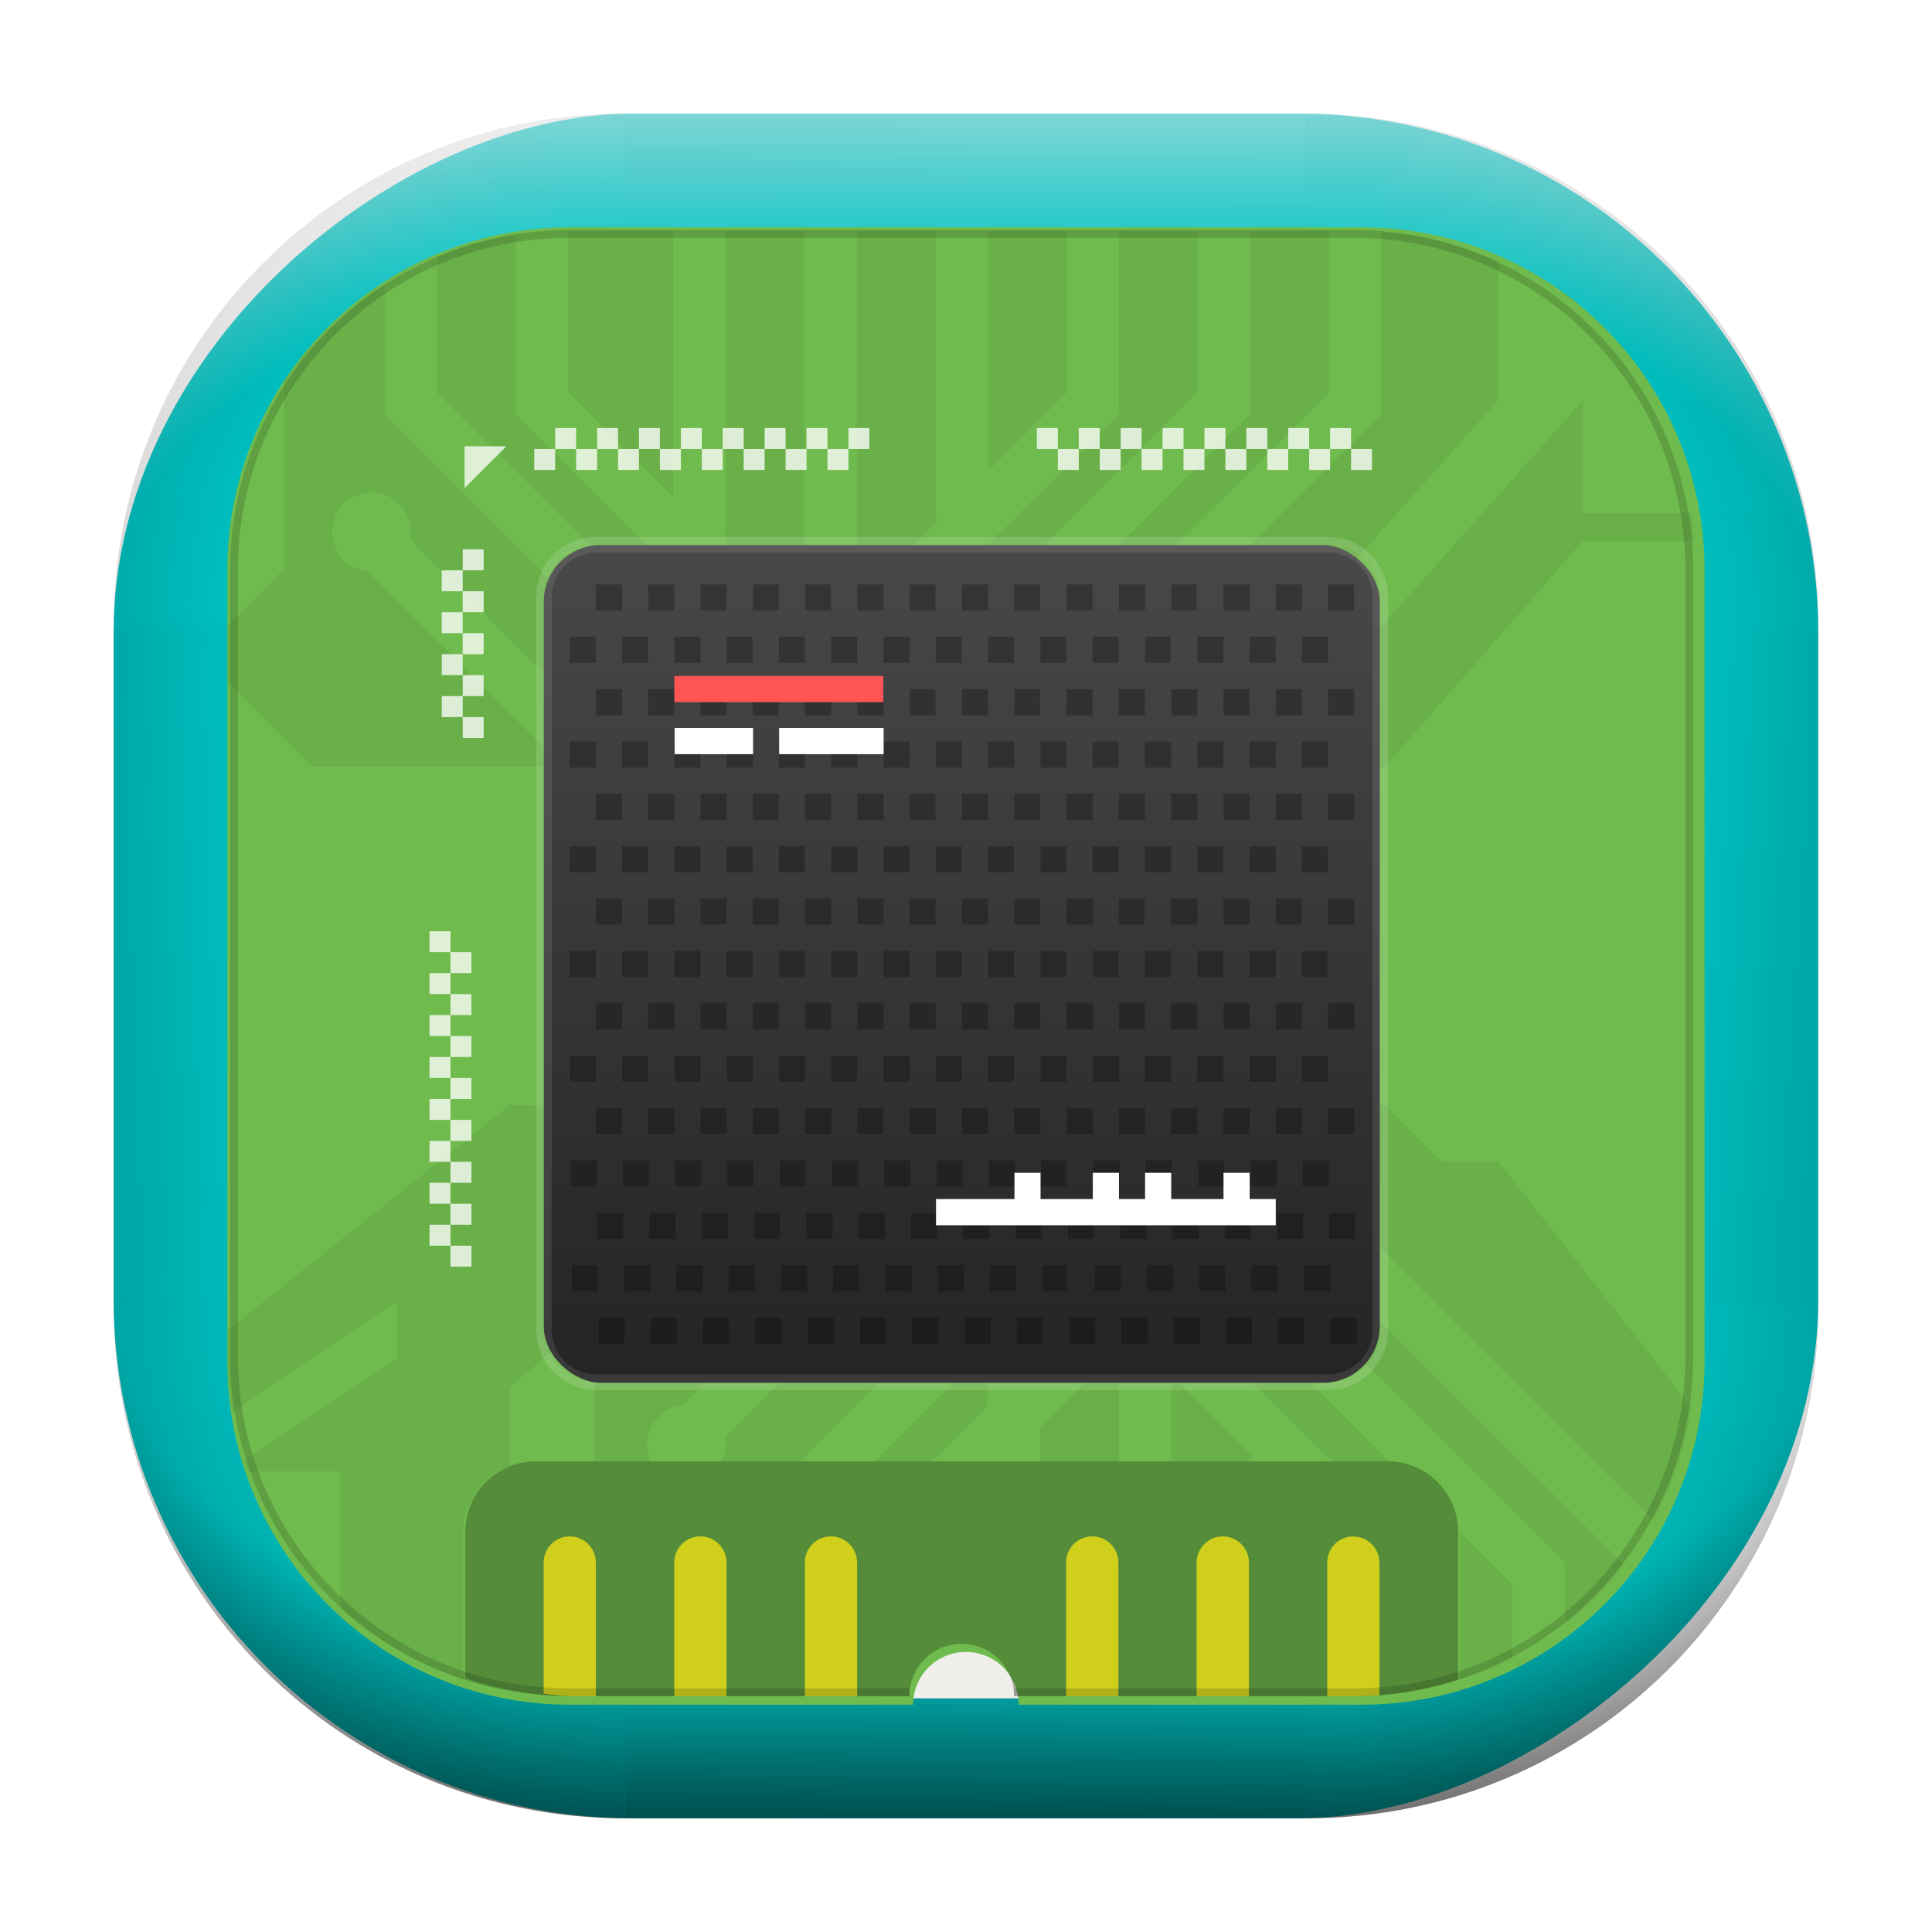 <?xml version="1.0" encoding="UTF-8" standalone="no"?>
<svg
   width="68"
   height="68"
   viewBox="0 0 17.992 17.992"
   version="1.1"
   id="svg1114"
   inkscape:version="1.3.2 (091e20ef0f, 2023-11-25)"
   sodipodi:docname="memory.svg"
   xmlns:inkscape="http://www.inkscape.org/namespaces/inkscape"
   xmlns:sodipodi="http://sodipodi.sourceforge.net/DTD/sodipodi-0.dtd"
   xmlns:xlink="http://www.w3.org/1999/xlink"
   xmlns="http://www.w3.org/2000/svg"
   xmlns:svg="http://www.w3.org/2000/svg"
   xmlns:rdf="http://www.w3.org/1999/02/22-rdf-syntax-ns#"
   xmlns:cc="http://creativecommons.org/ns#"
   xmlns:dc="http://purl.org/dc/elements/1.1/">
  <style
     type="text/css"
     id="current-color-scheme">.ColorScheme-Highlight { color:#5599ff; }
</style>
  <defs
     id="defs1108">
    <linearGradient
       id="linearGradient12"
       inkscape:collect="always">
      <stop
         style="stop-color:#ffffff;stop-opacity:0;"
         offset="0"
         id="stop10" />
      <stop
         id="stop11"
         offset="0.659"
         style="stop-color:#ffffff;stop-opacity:0" />
      <stop
         style="stop-color:#ffffff;stop-opacity:1;"
         offset="1"
         id="stop12" />
    </linearGradient>
    <linearGradient
       id="linearGradient9"
       inkscape:collect="always">
      <stop
         style="stop-color:#000000;stop-opacity:0;"
         offset="0"
         id="stop1" />
      <stop
         id="stop8"
         offset="0.661"
         style="stop-color:#000000;stop-opacity:0" />
      <stop
         style="stop-color:#000000;stop-opacity:1;"
         offset="1"
         id="stop9" />
    </linearGradient>
    <linearGradient
       id="linearGradient7"
       inkscape:collect="always">
      <stop
         style="stop-color:#000000;stop-opacity:0;"
         offset="0"
         id="stop5" />
      <stop
         id="stop6"
         offset="0.659"
         style="stop-color:#000000;stop-opacity:0" />
      <stop
         style="stop-color:#000000;stop-opacity:1;"
         offset="1"
         id="stop7" />
    </linearGradient>
    <linearGradient
       id="linearGradient4"
       inkscape:collect="always">
      <stop
         style="stop-color:#000000;stop-opacity:0;"
         offset="0"
         id="stop2" />
      <stop
         id="stop3"
         offset="0.671"
         style="stop-color:#000000;stop-opacity:0" />
      <stop
         style="stop-color:#000000;stop-opacity:1;"
         offset="1"
         id="stop4" />
    </linearGradient>
    <linearGradient
       inkscape:collect="always"
       id="linearGradient899">
      <stop
         style="stop-color:#00cccc;stop-opacity:1;"
         offset="0"
         id="stop895" />
      <stop
         style="stop-color:#00bdbd;stop-opacity:1;"
         offset="1"
         id="stop897" />
    </linearGradient>
    <linearGradient
       id="linearGradient1167"
       x1="40.752"
       x2="40.752"
       y1="28.508"
       y2="17.206"
       gradientUnits="userSpaceOnUse">
      <stop
         style="stop-color:#84fb6e;stop-opacity:1"
         stop-color="#0ab816"
         offset="0"
         id="stop1163" />
      <stop
         style="stop-color:#0dd41a;stop-opacity:1"
         stop-color="#0cf36c"
         offset="1"
         id="stop1165" />
    </linearGradient>
    <linearGradient
       id="cornerBevel"
       inkscape:collect="always">
      <stop
         style="stop-color:#000000;stop-opacity:0;"
         offset="0"
         id="stop2663" />
      <stop
         id="stop2671"
         offset="0.667"
         style="stop-color:#000000;stop-opacity:0" />
      <stop
         style="stop-color:#000000;stop-opacity:1;"
         offset="1"
         id="stop2661" />
    </linearGradient>
    <linearGradient
       id="bevel"
       inkscape:collect="always">
      <stop
         id="stop2685"
         offset="0"
         style="stop-color:#000000;stop-opacity:1;" />
      <stop
         id="stop2687"
         offset="1"
         style="stop-color:#000000;stop-opacity:0;" />
    </linearGradient>
    <linearGradient
       id="highlightCorner"
       inkscape:collect="always">
      <stop
         style="stop-color:#ffffff;stop-opacity:0;"
         offset="0"
         id="stop2613" />
      <stop
         id="stop2621"
         offset="0.667"
         style="stop-color:#ffffff;stop-opacity:0" />
      <stop
         style="stop-color:#ffffff;stop-opacity:1;"
         offset="1"
         id="stop2611" />
    </linearGradient>
    <linearGradient
       inkscape:collect="always"
       id="highlight">
      <stop
         style="stop-color:#ffffff;stop-opacity:1;"
         offset="0"
         id="stop2921" />
      <stop
         style="stop-color:#ffffff;stop-opacity:0;"
         offset="1"
         id="stop2923" />
    </linearGradient>
    <radialGradient
       inkscape:collect="always"
       xlink:href="#highlightCorner"
       id="radialGradient15"
       gradientUnits="userSpaceOnUse"
       gradientTransform="matrix(0.043,-12.079,17.934,0.064,14.524,-50.374)"
       cx="-4.58"
       cy="-0.502"
       fx="-4.58"
       fy="-0.502"
       r="0.397" />
    <linearGradient
       inkscape:collect="always"
       xlink:href="#highlight"
       id="linearGradient15"
       gradientUnits="userSpaceOnUse"
       x1="-3.845"
       y1="-1.153"
       x2="-3.845"
       y2="-0.895"
       gradientTransform="matrix(6.092,0,0,6.092,32.229,7.154)" />
    <radialGradient
       inkscape:collect="always"
       xlink:href="#linearGradient12"
       id="radialGradient17"
       gradientUnits="userSpaceOnUse"
       gradientTransform="matrix(-0.022,-12.045,-17.968,0.034,1.664,-50.223)"
       cx="-4.575"
       cy="-0.553"
       fx="-4.575"
       fy="-0.553"
       r="0.397" />
    <radialGradient
       inkscape:collect="always"
       xlink:href="#linearGradient7"
       id="radialGradient18"
       gradientUnits="userSpaceOnUse"
       gradientTransform="matrix(0.065,12.1,17.934,-0.096,14.61,64.748)"
       cx="-4.428"
       cy="-0.501"
       fx="-4.428"
       fy="-0.501"
       r="0.397" />
    <linearGradient
       inkscape:collect="always"
       xlink:href="#bevel"
       id="linearGradient18"
       gradientUnits="userSpaceOnUse"
       x1="-3.842"
       y1="-1.451"
       x2="-3.841"
       y2="-1.197"
       gradientTransform="matrix(6.092,0,0,6.092,32.229,-7.154)" />
    <radialGradient
       inkscape:collect="always"
       xlink:href="#linearGradient4"
       id="radialGradient20"
       gradientUnits="userSpaceOnUse"
       gradientTransform="matrix(-0.01,11.991,-17.967,-0.015,1.735,64.306)"
       cx="-4.424"
       cy="-0.55"
       fx="-4.424"
       fy="-0.55"
       r="0.397" />
    <radialGradient
       inkscape:collect="always"
       xlink:href="#cornerBevel"
       id="radialGradient25"
       gradientUnits="userSpaceOnUse"
       gradientTransform="matrix(12.185,0,0,12.185,59.631,10.378)"
       cx="-4.457"
       cy="-0.449"
       fx="-4.457"
       fy="-0.449"
       r="0.397" />
    <linearGradient
       inkscape:collect="always"
       xlink:href="#bevel"
       id="linearGradient25"
       gradientUnits="userSpaceOnUse"
       x1="-3.849"
       y1="-1.146"
       x2="-3.846"
       y2="-0.891"
       gradientTransform="matrix(6.092,0,0,6.092,32.229,7.154)" />
    <radialGradient
       inkscape:collect="always"
       xlink:href="#cornerBevel"
       id="radialGradient29"
       gradientUnits="userSpaceOnUse"
       gradientTransform="matrix(0,-12.185,12.185,0,11.274,-44.428)"
       cx="-4.571"
       cy="-0.487"
       fx="-4.571"
       fy="-0.487"
       r="0.397" />
    <radialGradient
       inkscape:collect="always"
       xlink:href="#cornerBevel"
       id="radialGradient30"
       gradientUnits="userSpaceOnUse"
       gradientTransform="matrix(-12.185,-0.049,0.048,-11.942,-43.502,3.852)"
       cx="-4.534"
       cy="-0.603"
       fx="-4.534"
       fy="-0.603"
       r="0.397" />
    <radialGradient
       inkscape:collect="always"
       xlink:href="#linearGradient9"
       id="radialGradient31"
       gradientUnits="userSpaceOnUse"
       gradientTransform="matrix(0,-12.152,11.979,0,18.476,-48.771)"
       cx="-4.418"
       cy="-0.565"
       fx="-4.418"
       fy="-0.565"
       r="0.397" />
    <linearGradient
       inkscape:collect="always"
       xlink:href="#bevel"
       id="linearGradient34"
       gradientUnits="userSpaceOnUse"
       x1="-3.997"
       y1="-1.222"
       x2="-4"
       y2="-0.967"
       gradientTransform="matrix(6.092,0,0,6.092,17.025,8.05)" />
    <linearGradient
       inkscape:collect="always"
       xlink:href="#bevel"
       id="linearGradient35"
       gradientUnits="userSpaceOnUse"
       x1="-4.092"
       y1="-1.449"
       x2="-4.095"
       y2="-1.197"
       gradientTransform="matrix(6.092,0,0,6.092,16.129,-7.154)" />
    <linearGradient
       inkscape:collect="always"
       xlink:href="#bevel"
       id="linearGradient36"
       gradientUnits="userSpaceOnUse"
       x1="-3.873"
       y1="-1.372"
       x2="-3.877"
       y2="-1.116"
       gradientTransform="matrix(6.092,0,0,6.092,31.333,-8.05)" />
    <linearGradient
       id="paint2_linear_77:3-7"
       x1="79.398"
       y1="-197.844"
       x2="82.901"
       y2="-199.978"
       gradientUnits="userSpaceOnUse"
       gradientTransform="matrix(1.925,0,0,1.731,-40.887,399.617)">
      <stop
         stop-color="#EBFAFF"
         stop-opacity="0.1"
         id="stop29-5-7"
         offset="0"
         style="stop-color:#c3c3c3;stop-opacity:1;" />
      <stop
         offset="1"
         stop-color="#70A9FF"
         stop-opacity="0.5"
         id="stop30-0-1"
         style="stop-color:#05c7ff;stop-opacity:0.8;" />
    </linearGradient>
    <linearGradient
       inkscape:collect="always"
       xlink:href="#linearGradient899"
       id="linearGradient926"
       x1="0.989"
       y1="-9.341"
       x2="16.919"
       y2="-9.225"
       gradientUnits="userSpaceOnUse"
       gradientTransform="translate(-0.926,0.476)" />
    <linearGradient
       id="a"
       x1="7.937"
       x2="7.937"
       y1="15.081"
       y2="1.852"
       gradientTransform="matrix(0.893,0,0,0.893,0.908,0.915)"
       gradientUnits="userSpaceOnUse">
      <stop
         offset="0"
         stop-color="#f1efeb"
         id="stop1-3" />
      <stop
         offset="1"
         stop-color="#fff"
         id="stop2-3" />
    </linearGradient>
    <filter
       id="n-7"
       x="-0.147"
       y="-0.147"
       width="1.294"
       height="1.294"
       color-interpolation-filters="sRGB">
      <feGaussianBlur
         stdDeviation="0.539"
         id="feGaussianBlur7" />
    </filter>
    <linearGradient
       id="linearGradient17"
       x1="-2.979"
       x2="-13.934"
       y1="-5.617"
       y2="-5.617"
       gradientTransform="matrix(1,0,0,1,2.5022024e-4,2.4989817e-4)"
       gradientUnits="userSpaceOnUse">
      <stop
         stop-color="#525252"
         offset="0"
         id="stop2-36" />
      <stop
         stop-color="#1f1f1f"
         offset="1"
         id="stop4-7" />
    </linearGradient>
  </defs>
  <sodipodi:namedview
     id="base"
     pagecolor="#e2e2e2"
     bordercolor="#666666"
     borderopacity="1.0"
     inkscape:pageopacity="0"
     inkscape:pageshadow="2"
     inkscape:zoom="9.7248729"
     inkscape:cx="32.596827"
     inkscape:cy="37.635453"
     inkscape:document-units="px"
     inkscape:current-layer="layer1"
     inkscape:document-rotation="0"
     showgrid="true"
     units="px"
     inkscape:window-width="1920"
     inkscape:window-height="990"
     inkscape:window-x="0"
     inkscape:window-y="0"
     inkscape:window-maximized="1"
     inkscape:object-paths="true"
     inkscape:snap-grids="true"
     inkscape:snap-intersection-paths="true"
     inkscape:snap-smooth-nodes="true"
     inkscape:snap-midpoints="true"
     inkscape:showpageshadow="2"
     inkscape:pagecheckerboard="0"
     inkscape:deskcolor="#d1d1d1">
    <inkscape:grid
       id="grid2"
       units="px"
       originx="0"
       originy="0"
       spacingx="0.265"
       spacingy="0.265"
       empcolor="#0099e5"
       empopacity="0.302"
       color="#0099e5"
       opacity="0.149"
       empspacing="5"
       dotted="false"
       gridanglex="30"
       gridanglez="30"
       visible="true" />
  </sodipodi:namedview>
  <g
     inkscape:label="Layer 1"
     inkscape:groupmode="layer"
     id="layer1">
    <g
       id="g918"
       transform="translate(0.476,0.926)">
      <rect
         ry="4.836"
         rx="4.836"
         style="fill:url(#linearGradient926);fill-opacity:1;stroke-width:6.092"
         x="0.132"
         y="-16.457"
         width="15.875"
         height="15.875"
         id="use1056"
         transform="rotate(90)"
         class="ColorScheme-Highlight" />
      <path
         d="m 5.345,0.132 c -2.638,0 -4.762,2.124 -4.762,4.762 H 5.345 Z"
         style="opacity:0.15;fill:url(#radialGradient25);fill-opacity:1;stroke-width:6.092"
         id="path20" />
      <rect
         y="0.132"
         x="5.345"
         height="1.587"
         width="6.35"
         id="rect20"
         style="opacity:0.15;fill:url(#linearGradient25);fill-opacity:1;stroke-width:4.836;stroke-linecap:round;stroke-linejoin:round;paint-order:stroke fill markers" />
      <path
         d="m 0.582,11.245 c 0,2.638 2.124,4.762 4.762,4.762 v -4.762 z"
         style="opacity:0.15;fill:url(#radialGradient29);fill-opacity:1;stroke-width:6.092"
         id="use20" />
      <rect
         y="0.582"
         x="-11.245"
         height="1.587"
         width="6.35"
         id="use21"
         style="opacity:0.15;fill:url(#linearGradient34);fill-opacity:1;stroke-width:4.836;stroke-linecap:round;stroke-linejoin:round;paint-order:stroke fill markers"
         transform="rotate(-90)" />
      <path
         d="m 11.695,16.007 c 2.638,0 4.763,-2.124 4.763,-4.762 h -4.763 z"
         style="opacity:0.15;fill:url(#radialGradient30);fill-opacity:1;stroke-width:6.092"
         id="use22" />
      <rect
         y="-16.007"
         x="-11.695"
         height="1.587"
         width="6.35"
         id="use23"
         style="opacity:0.15;fill:url(#linearGradient35);fill-opacity:1;stroke-width:4.836;stroke-linecap:round;stroke-linejoin:round;paint-order:stroke fill markers"
         transform="scale(-1)" />
      <path
         d="m 16.457,4.895 c 0,-2.638 -2.124,-4.762 -4.763,-4.762 V 4.895 Z"
         style="opacity:0.15;fill:url(#radialGradient31);fill-opacity:1;stroke-width:6.092"
         id="use24" />
      <rect
         y="-16.457"
         x="4.895"
         height="1.587"
         width="6.35"
         id="use25"
         style="opacity:0.15;fill:url(#linearGradient36);fill-opacity:1;stroke-width:4.836;stroke-linecap:round;stroke-linejoin:round;paint-order:stroke fill markers"
         transform="rotate(90)" />
      <path
         d="m 5.345,0.132 c -2.638,0 -4.763,2.124 -4.763,4.762 H 5.345 Z"
         style="opacity:0.5;fill:url(#radialGradient15);fill-opacity:1;stroke-width:6.092"
         id="path14" />
      <rect
         y="0.132"
         x="5.345"
         height="1.587"
         width="6.35"
         id="rect14"
         style="opacity:0.5;fill:url(#linearGradient15);fill-opacity:1;stroke-width:4.836;stroke-linecap:round;stroke-linejoin:round;paint-order:stroke fill markers" />
      <path
         d="m 11.695,0.132 c 2.638,0 4.763,2.124 4.763,4.762 h -4.763 z"
         style="opacity:0.5;fill:url(#radialGradient17);fill-opacity:1;stroke-width:6.092"
         id="use14" />
      <path
         id="path17"
         style="opacity:0.5;fill:url(#radialGradient18);fill-opacity:1;stroke-width:6.092"
         d="m 5.345,16.007 c -2.638,0 -4.763,-2.124 -4.763,-4.763 h 4.763 z" />
      <rect
         style="opacity:0.5;fill:url(#linearGradient18);fill-opacity:1;stroke-width:4.836;stroke-linecap:round;stroke-linejoin:round;paint-order:stroke fill markers"
         id="rect17"
         width="6.35"
         height="1.587"
         x="5.345"
         y="-16.007"
         transform="scale(1,-1)" />
      <path
         id="use17"
         style="opacity:0.5;fill:url(#radialGradient20);fill-opacity:1;stroke-width:6.092"
         d="m 11.695,16.007 c 2.638,0 4.763,-2.124 4.763,-4.763 h -4.763 z" />
    </g>
    <rect
       width="13.686"
       height="13.685"
       x="2.134"
       y="2.131"
       fill="url(#a)"
       rx="3.903"
       ry="3.77"
       id="rect2"
       style="fill:url(#a);stroke-width:0.265" />
    <path
       d="M 5.311,2.117 A 3.187,3.188 0 0 0 2.117,5.311 v 7.37 a 3.187,3.188 0 0 0 3.194,3.194 h 3.193 a 0.491,0.491 0 0 1 0.491,-0.491 0.491,0.491 0 0 1 0.491,0.491 h 3.194 a 3.187,3.188 0 0 0 3.194,-3.194 V 5.311 A 3.187,3.188 0 0 0 12.681,2.117 H 5.311 Z"
       fill="#70bb4e"
       id="path14-53"
       style="stroke-width:1" />
    <path
       d="M 5.292,2.15 V 3.655 L 6.269,4.631 V 2.15 Z m 1.465,0 V 5.118 L 7.612,5.971 7.777,5.807 H 7.49 V 2.15 H 6.757 Z m 1.222,0 v 3.456 l 0.775,-0.774 h -0.042 V 2.15 H 7.979 Z m 1.221,0 V 4.387 L 9.933,3.655 V 2.15 H 9.2 Z m 1.221,0 V 3.857 L 7.957,6.317 8.223,6.582 11.154,3.656 V 2.15 h -0.733 z m 1.221,0 V 3.857 L 8.361,7.133 8.223,6.995 8.085,7.134 7.612,6.661 7.14,7.133 7.001,6.995 6.864,7.134 3.582,3.857 V 2.647 A 3.158,3.152 0 0 0 2.643,3.562 V 5.302 L 2.117,5.827 V 6.352 L 2.906,7.139 H 5.247 L 3.423,5.318 A 0.366,0.366 0 0 1 3.094,4.954 0.366,0.366 0 0 1 3.46,4.588 0.366,0.366 0 0 1 3.826,4.954 0.366,0.366 0 0 1 3.82,5.024 L 5.938,7.139 h 6.962 l 1.842,-2.101 h 1.038 A 3.188,3.183 0 0 0 15.745,4.777 H 14.742 V 3.726 l -2.105,2.362 h -0.789 l 2.105,-2.362 V 2.436 A 3.16,3.154 0 0 0 12.863,2.159 V 3.856 L 9.582,7.133 9.236,6.788 12.374,3.655 V 2.15 H 11.642 Z M 4.804,2.187 A 3.171,3.165 0 0 0 4.071,2.39 V 3.655 L 7.002,6.581 7.267,6.316 6.757,5.807 H 6.269 V 5.319 L 4.805,3.857 V 2.187 h -9.732e-4 z m -0.056,8.102 -2.631,2.101 v 0.236 c 0,0.178 0.019,0.351 0.046,0.521 l 1.533,-1.02 v 0.525 l -1.425,0.949 c 0.011,0.034 0.025,0.067 0.037,0.101 h 0.862 v 1.279 c 0.434,0.391 0.976,0.662 1.579,0.765 v -0.008 A 3.169,3.163 0 0 1 4.315,15.629 v -1.362 c 0,-0.285 0.18,-0.525 0.433,-0.617 v -0.734 l 1.577,-1.313 h 0.789 l -1.578,1.313 v 0.694 H 6.068 A 0.366,0.366 0 0 1 6.026,13.455 0.366,0.366 0 0 1 6.356,13.091 L 9.162,10.29 H 4.749 l -9.732e-4,-9.2e-4 z m 4.99,0 0.058,0.058 -3.044,3.038 a 0.366,0.366 0 0 1 0.006,0.07 0.366,0.366 0 0 1 -0.042,0.154 H 7.458 l 2.337,-2.333 0.137,0.138 0.139,-0.138 0.472,0.472 0.472,-0.472 0.139,0.138 0.138,-0.138 3.28,3.276 v 0.57 c 0.206,-0.16 0.391,-0.346 0.55,-0.551 l -2.956,-2.95 0.345,-0.345 2.885,2.88 c 0.176,-0.322 0.3,-0.676 0.356,-1.053 L 13.953,10.814 H 13.427 L 12.901,10.289 H 9.738 Z m 1.416,1.54 -0.266,0.265 1.519,1.516 h 0.531 l -1.784,-1.781 z m -1.223,9.2e-4 -1.783,1.78 h 0.53 l 0.519,-0.519 v -0.488 H 9.688 L 10.197,12.094 9.932,11.829 Z m 0.612,0.608 -0.855,0.853 v 0.319 h 0.733 v -1.008 h 0.286 l -0.164,-0.164 z m 0.366,0.366 v 0.806 h 0.733 v -0.033 h 0.042 z m 2.687,1.463 v 1.372 c 0.17,-0.054 0.333,-0.121 0.489,-0.202 V 14.754 L 13.596,14.266 Z m -4.64,1.042 a 0.488,0.488 0 0 1 0.219,0.059 0.488,0.488 0 0 0 -0.219,-0.059 z m 0,0 a 0.488,0.488 0 0 0 -0.219,0.059 0.488,0.488 0 0 1 0.219,-0.059 z m -0.275,0.096 A 0.488,0.488 0 0 0 8.563,15.522 0.488,0.488 0 0 1 8.681,15.404 Z M 8.526,15.578 a 0.488,0.488 0 0 0 -0.059,0.219 0.488,0.488 0 0 1 0.059,-0.219 z m -0.059,0.219 h -0.244 v 9.26e-4 h 0.244 a 0.488,0.488 0 0 1 0,-9.26e-4 z m 4.396,-0.013 a 3.169,3.163 0 0 1 -0.243,0.013 h -0.489 v 9.26e-4 h 0.489 c 0.082,0 0.162,-0.005 0.243,-0.011 z"
       fill="#000000"
       opacity="0.06"
       id="path16"
       style="stroke-width:1" />
    <g
       transform="matrix(-0.92,0,0,-0.921,16.695,16.723)"
       fill="#ffffff"
       fill-opacity="0.776"
       stroke-width="3.236"
       id="g242">
      <path
         transform="matrix(0.212,0,0,0.212,-77.906,-101.88)"
         d="m 427.57,543.8 v 1 h -1 v -1 z m -1,1 v 1 h -1 v -1 z m -1,0 h -1 v -1 h 1 z m -1,0 v 1 h -1 v -1 z m -1,0 h -1 v -1 h 1 z m -1,0 v 1 h -1 v -1 z m -1,0 h -1 v -1 h 1 z m -1,0 v 1 h -1 v -1 z m -1,0 h -1 v -1 h 1 z m -1,0 v 1 h -1 v -1 z m -1,0 h -1 v -1 h 1 z m -1,0 v 1 h -1 v -1 z m -1,0 h -1 v -1 h 1 z m -1,0 v 1 h -1 v -1 z m -1,0 h -1 v -1 h 1 z m -1,0 v 1 h -1 v -1 z"
         color="#000000"
         style="text-indent:0;text-decoration:none;text-decoration-line:none;text-transform:none;stroke-width:3.242"
         id="path234" />
      <path
         d="m 13.444,13.222 -0.423,0.423 h 0.423 z"
         fill-rule="evenodd"
         id="path236"
         style="stroke-width:3.242" />
      <path
         transform="matrix(0.212,0,0,0.212,-77.906,-101.88)"
         d="m 387.57,543.8 v 1 h 1 v -1 z m 1,1 v 1 h 1 v -1 z m 1,0 h 1 v -1 h -1 z m 1,0 v 1 h 1 v -1 z m 1,0 h 1 v -1 h -1 z m 1,0 v 1 h 1 v -1 z m 1,0 h 1 v -1 h -1 z m 1,0 v 1 h 1 v -1 z m 1,0 h 1 v -1 h -1 z m 1,0 v 1 h 1 v -1 z m 1,0 h 1 v -1 h -1 z m 1,0 v 1 h 1 v -1 z m 1,0 h 1 v -1 h -1 z m 1,0 v 1 h 1 v -1 z m 1,0 h 1 v -1 h -1 z m 1,0 v 1 h 1 v -1 z m 30,-23 h -1 v -1 h 1 z m -1,-1 h -1 v -1 h 1 z m 0,-1 v -1 h 1 v 1 z m 0,-1 h -1 v -1 h 1 z m 0,-1 v -1 h 1 v 1 z m 0,-1 h -1 v -1 h 1 z m 0,-1 v -1 h 1 v 1 z m 0,-1 h -1 v -1 h 1 z m 0,-1 v -1 h 1 v 1 z m 0,-1 h -1 v -1 h 1 z m 0,-1 v -1 h 1 v 1 z m 0,-1 h -1 v -1 h 1 z m 0,-1 v -1 h 1 v 1 z m 0,-1 h -1 v -1 h 1 z m 0,-1 v -1 h 1 v 1 z m 0,-1 h -1 v -1 h 1 z"
         color="#000000"
         style="text-indent:0;text-decoration:none;text-decoration-line:none;text-transform:none;stroke-width:3.242"
         id="path238" />
      <path
         transform="matrix(0.212,0,0,0.212,1.803,2.215)"
         d="m 54,40 v 1 h 1 v -1 z m 1,1 v 1 h 1 v -1 z m 0,1 h -1 v 1 h 1 z m 0,1 v 1 h 1 v -1 z m 0,1 h -1 v 1 h 1 z m 0,1 v 1 h 1 v -1 z m 0,1 h -1 v 1 h 1 z m 0,1 v 1 h 1 v -1 z m 0,1 h -1 v 1 h 1 z"
         color="#000000"
         style="text-indent:0;text-decoration:none;text-decoration-line:none;text-transform:none;stroke-width:3.242"
         id="path240" />
    </g>
    <path
       d="m 4.989,13.609 c -0.363,0 -0.656,0.293 -0.656,0.657 v 1.362 a 3.157,3.163 0 0 0 0.973,0.168 h 3.163 a 0.487,0.488 0 0 1 0.487,-0.488 0.487,0.488 0 0 1 0.487,0.488 h 3.164 a 3.157,3.163 0 0 0 0.972,-0.154 v -1.376 c 0,-0.364 -0.293,-0.657 -0.656,-0.657 H 4.989 Z"
       fill="#000000"
       opacity="0.25"
       id="path244"
       style="stroke-width:1" />
    <path
       d="m 5.306,14.308 c -0.135,0 -0.243,0.109 -0.243,0.244 v 1.221 c 0.081,0.011 0.162,0.019 0.243,0.024 h 0.243 v -1.245 c 0,-0.135 -0.109,-0.244 -0.243,-0.244 z m 1.216,0 c -0.135,0 -0.243,0.109 -0.243,0.244 v 1.245 H 6.766 v -1.245 c 0,-0.135 -0.109,-0.244 -0.243,-0.244 z m 1.216,0 c -0.135,0 -0.243,0.109 -0.243,0.244 v 1.245 h 0.487 v -1.245 c 0,-0.135 -0.109,-0.244 -0.243,-0.244 z m 2.433,0 c -0.135,0 -0.243,0.109 -0.243,0.244 v 1.245 h 0.487 v -1.245 c 0,-0.135 -0.108,-0.244 -0.243,-0.244 z m 1.216,0 c -0.135,0 -0.243,0.109 -0.243,0.244 v 1.245 h 0.487 v -1.245 c 0,-0.135 -0.108,-0.244 -0.243,-0.244 z m 1.216,0 c -0.135,0 -0.243,0.109 -0.243,0.244 v 1.245 h 0.244 c 0.081,-6.5e-5 0.162,-0.004 0.242,-0.009 v -1.235 c 0,-0.135 -0.108,-0.244 -0.243,-0.244 z"
       fill="#cfcf1c"
       stroke-linecap="round"
       stroke-linejoin="round"
       stroke-width="0.529"
       style="paint-order:stroke fill markers"
       id="path246" />
    <rect
       transform="matrix(0,-0.887,-0.885,0,1.402,-247.052)"
       x="-292.93"
       y="-12.927"
       width="8.792"
       height="8.792"
       rx="0.478"
       ry="0.598"
       filter="url(#n-7)"
       opacity="0.1"
       id="rect464"
       style="stroke-width:1.086" />
    <rect
       transform="matrix(0,-1,-1,0,0,0)"
       x="-12.878"
       y="-12.849"
       width="7.802"
       height="7.785"
       rx="0.529"
       ry="0.529"
       fill="url(#linearGradient17)"
       id="rect466"
       style="fill:url(#linearGradient17);stroke-width:1" />
    <path
       d="M 5.306,2.142 A 3.157,3.163 0 0 0 2.143,5.312 v 7.314 a 3.157,3.163 0 0 0 3.163,3.17 h 3.163 v -0.073 H 5.306 c -1.709,0.004 -3.094,-1.383 -3.09,-3.096 V 5.312 C 2.212,3.599 3.597,2.211 5.306,2.215 h 7.299 c 1.709,-0.003 3.094,1.385 3.09,3.097 v 7.315 c 0.004,1.712 -1.382,3.099 -3.09,3.096 H 9.442 v 0.073 h 3.163 a 3.157,3.163 0 0 0 3.163,-3.17 V 5.312 A 3.157,3.163 0 0 0 12.606,2.142 Z"
       fill="#000000"
       opacity="0.15"
       id="path468"
       style="stroke-width:1" />
    <path
       d="M 5.55,5.442 V 5.686 H 5.793 V 5.442 Z m 0.487,0 V 5.686 H 6.279 V 5.442 Z m 0.487,0 V 5.686 H 6.766 V 5.442 Z m 0.487,0 V 5.686 H 7.253 V 5.442 Z m 0.487,0 V 5.686 H 7.739 V 5.442 Z m 0.487,0 V 5.686 h 0.243 V 5.442 Z m 0.487,0 V 5.686 H 8.712 V 5.442 Z m 0.487,0 V 5.686 h 0.243 V 5.442 Z m 0.487,0 V 5.686 H 9.685 V 5.442 Z m 0.487,0 V 5.686 h 0.243 V 5.442 Z m 0.487,0 V 5.686 h 0.243 V 5.442 Z m 0.487,0 V 5.686 H 11.145 V 5.442 Z m 0.487,0 V 5.686 h 0.243 V 5.442 Z m 0.487,0 V 5.686 h 0.243 V 5.442 Z m 0.487,0 V 5.686 h 0.243 V 5.442 Z M 5.306,5.929 v 0.244 h 0.243 V 5.929 Z m 0.487,0 V 6.173 H 6.036 V 5.929 Z m 0.487,0 V 6.173 H 6.523 V 5.929 Z m 0.487,0 V 6.173 H 7.009 V 5.929 Z m 0.487,0 V 6.173 H 7.496 V 5.929 Z m 0.487,0 V 6.173 H 7.982 V 5.929 Z m 0.487,0 v 0.244 h 0.243 V 5.929 Z m 0.487,0 V 6.173 H 8.956 V 5.929 Z m 0.487,0 V 6.173 H 9.442 V 5.929 Z m 0.487,0 V 6.173 H 9.929 V 5.929 Z m 0.487,0 v 0.244 h 0.243 V 5.929 Z m 0.487,0 V 6.173 H 10.902 V 5.929 Z m 0.487,0 v 0.244 h 0.243 V 5.929 Z m 0.487,0 v 0.244 h 0.243 V 5.929 Z m 0.487,0 v 0.244 h 0.243 V 5.929 Z M 5.55,6.417 v 0.244 h 0.243 V 6.417 Z m 0.487,0 V 6.661 H 6.279 V 6.417 Z m 0.487,0 V 6.661 H 6.766 V 6.417 Z m 0.487,0 V 6.661 H 7.253 V 6.417 Z m 0.487,0 V 6.661 H 7.739 V 6.417 Z m 0.487,0 v 0.244 h 0.243 V 6.417 Z m 0.487,0 V 6.661 H 8.712 V 6.417 Z m 0.487,0 v 0.244 h 0.243 V 6.417 Z m 0.487,0 V 6.661 H 9.685 V 6.417 Z m 0.487,0 v 0.244 h 0.243 V 6.417 Z m 0.487,0 v 0.244 h 0.243 V 6.417 Z m 0.487,0 v 0.244 h 0.243 V 6.417 Z m 0.487,0 v 0.244 h 0.243 V 6.417 Z m 0.487,0 v 0.244 h 0.243 V 6.417 Z m 0.487,0 v 0.244 h 0.243 V 6.417 Z M 5.306,6.905 v 0.244 h 0.243 v -0.244 z m 0.487,0 v 0.244 h 0.243 v -0.244 z m 0.487,0 v 0.244 h 0.243 v -0.244 z m 0.487,0 v 0.244 h 0.243 v -0.244 z m 0.487,0 v 0.244 h 0.243 v -0.244 z m 0.487,0 v 0.244 h 0.243 v -0.244 z m 0.487,0 v 0.244 h 0.243 v -0.244 z m 0.487,0 v 0.244 h 0.243 v -0.244 z m 0.487,0 v 0.244 h 0.243 v -0.244 z m 0.487,0 v 0.244 H 9.929 v -0.244 z m 0.487,0 v 0.244 h 0.243 v -0.244 z m 0.487,0 v 0.244 h 0.243 v -0.244 z m 0.487,0 v 0.244 h 0.243 v -0.244 z m 0.487,0 v 0.244 h 0.243 v -0.244 z m 0.487,0 v 0.244 h 0.243 V 6.905 Z M 5.55,7.392 V 7.636 H 5.793 V 7.392 Z m 0.487,0 V 7.636 H 6.28 V 7.392 Z m 0.487,0 V 7.636 H 6.766 V 7.392 Z m 0.487,0 V 7.636 H 7.253 V 7.392 Z m 0.487,0 V 7.636 H 7.739 V 7.392 Z m 0.487,0 v 0.244 h 0.243 V 7.392 Z m 0.487,0 V 7.636 H 8.712 V 7.392 Z m 0.487,0 v 0.244 h 0.243 V 7.392 Z m 0.487,0 V 7.636 H 9.686 V 7.392 Z m 0.487,0 v 0.244 h 0.243 V 7.392 Z m 0.487,0 v 0.244 h 0.243 V 7.392 Z m 0.487,0 v 0.244 h 0.243 V 7.392 Z m 0.487,0 v 0.244 h 0.243 V 7.392 Z m 0.487,0 v 0.244 h 0.243 V 7.392 Z m 0.487,0 v 0.244 h 0.243 V 7.392 Z M 5.306,7.88 V 8.124 H 5.55 V 7.88 Z m 0.487,0 V 8.124 H 6.036 V 7.88 Z m 0.487,0 V 8.124 H 6.523 V 7.88 Z m 0.487,0 V 8.124 H 7.009 V 7.88 Z m 0.487,0 V 8.124 H 7.496 V 7.88 Z m 0.487,0 V 8.124 H 7.983 V 7.88 Z m 0.487,0 v 0.244 h 0.243 V 7.88 Z m 0.487,0 V 8.124 H 8.956 V 7.88 Z m 0.487,0 V 8.124 H 9.442 V 7.88 Z m 0.487,0 V 8.124 H 9.929 V 7.88 Z m 0.487,0 v 0.244 h 0.243 V 7.88 Z m 0.487,0 v 0.244 h 0.243 V 7.88 Z m 0.487,0 v 0.244 h 0.243 V 7.88 Z m 0.487,0 v 0.244 h 0.243 V 7.88 Z m 0.487,0 v 0.244 h 0.243 V 7.88 Z M 5.55,8.367 V 8.611 H 5.793 V 8.367 Z m 0.487,0 V 8.611 H 6.28 V 8.367 Z m 0.487,0 V 8.611 H 6.766 V 8.367 Z m 0.487,0 V 8.611 H 7.253 V 8.367 Z m 0.487,0 V 8.611 H 7.739 V 8.367 Z m 0.487,0 v 0.244 h 0.243 V 8.367 Z m 0.487,0 V 8.611 H 8.712 V 8.367 Z m 0.487,0 v 0.244 h 0.243 V 8.367 Z m 0.487,0 V 8.611 H 9.686 V 8.367 Z m 0.487,0 v 0.244 h 0.243 V 8.367 Z m 0.487,0 V 8.611 H 10.659 V 8.367 Z m 0.487,0 v 0.244 h 0.243 V 8.367 Z m 0.487,0 v 0.244 h 0.243 V 8.367 Z m 0.487,0 v 0.244 h 0.243 V 8.367 Z m 0.487,0 v 0.244 h 0.243 V 8.367 Z M 5.306,8.855 V 9.099 H 5.55 V 8.855 Z m 0.487,0 V 9.099 H 6.036 V 8.855 Z m 0.487,0 V 9.099 H 6.523 V 8.855 Z m 0.487,0 V 9.099 H 7.009 V 8.855 Z m 0.487,0 V 9.099 H 7.496 V 8.855 Z m 0.487,0 V 9.099 H 7.983 V 8.855 Z m 0.487,0 v 0.244 h 0.243 V 8.855 Z m 0.487,0 V 9.099 H 8.956 V 8.855 Z m 0.487,0 V 9.099 H 9.442 V 8.855 Z m 0.487,0 V 9.099 H 9.929 V 8.855 Z m 0.487,0 v 0.244 h 0.243 V 8.855 Z m 0.487,0 v 0.244 h 0.243 V 8.855 Z m 0.487,0 v 0.244 h 0.243 V 8.855 Z m 0.487,0 v 0.244 h 0.243 V 8.855 Z m 0.487,0 V 9.099 H 12.362 V 8.855 Z M 5.55,9.343 V 9.586 H 5.793 V 9.343 Z m 0.487,0 V 9.586 H 6.28 V 9.343 Z m 0.487,0 V 9.586 H 6.766 V 9.343 Z m 0.487,0 V 9.586 H 7.253 V 9.343 Z m 0.487,0 V 9.586 H 7.739 V 9.343 Z m 0.487,0 v 0.244 h 0.243 V 9.343 Z m 0.487,0 V 9.586 H 8.713 V 9.343 Z m 0.487,0 v 0.244 h 0.243 V 9.343 Z m 0.487,0 V 9.586 H 9.686 V 9.343 Z m 0.487,0 v 0.244 h 0.243 V 9.343 Z m 0.487,0 v 0.244 h 0.243 V 9.343 Z m 0.487,0 v 0.244 h 0.243 V 9.343 Z m 0.487,0 v 0.244 h 0.243 V 9.343 Z m 0.487,0 v 0.244 h 0.243 V 9.343 Z m 0.487,0 v 0.244 h 0.243 V 9.343 Z M 5.307,9.83 V 10.074 H 5.55 V 9.83 Z m 0.487,0 V 10.074 H 6.036 V 9.83 Z m 0.487,0 V 10.074 H 6.523 V 9.83 Z m 0.487,0 V 10.074 H 7.01 V 9.83 Z m 0.487,0 v 0.244 h 0.243 V 9.83 Z m 0.487,0 V 10.074 H 7.983 V 9.83 Z m 0.487,0 v 0.244 h 0.243 V 9.83 Z m 0.487,0 V 10.074 H 8.956 V 9.83 Z m 0.487,0 V 10.074 H 9.442 V 9.83 Z m 0.487,0 V 10.074 H 9.929 V 9.83 Z m 0.487,0 v 0.244 h 0.243 V 9.83 Z m 0.487,0 V 10.074 H 10.902 V 9.83 Z m 0.487,0 v 0.244 h 0.243 V 9.83 Z m 0.487,0 v 0.244 h 0.243 V 9.83 Z m 0.487,0 v 0.244 h 0.243 V 9.83 Z M 5.55,10.318 v 0.244 h 0.243 v -0.244 z m 0.487,0 v 0.244 h 0.243 v -0.244 z m 0.487,0 v 0.244 h 0.243 v -0.244 z m 0.487,0 v 0.244 h 0.243 v -0.244 z m 0.487,0 v 0.244 h 0.243 v -0.244 z m 0.487,0 v 0.244 h 0.243 v -0.244 z m 0.487,0 v 0.244 h 0.243 v -0.244 z m 0.487,0 v 0.244 h 0.243 v -0.244 z m 0.487,0 v 0.244 h 0.243 v -0.244 z m 0.487,0 v 0.244 h 0.243 v -0.244 z m 0.487,0 v 0.244 h 0.243 v -0.244 z m 0.487,0 v 0.244 h 0.243 v -0.244 z m 0.487,0 v 0.244 h 0.243 v -0.244 z m 0.487,0 v 0.244 h 0.243 v -0.244 z m 0.487,0 v 0.244 h 0.243 v -0.244 z m -7.055,0.488 v 0.244 h 0.243 v -0.244 z m 0.487,0 v 0.244 h 0.243 v -0.244 z m 0.487,0 v 0.244 h 0.243 v -0.244 z m 0.487,0 v 0.244 h 0.243 v -0.244 z m 0.487,0 v 0.244 h 0.243 v -0.244 z m 0.487,0 v 0.244 h 0.243 v -0.244 z m 0.487,0 v 0.244 h 0.243 v -0.244 z m 0.487,0 v 0.244 h 0.243 v -0.244 z m 0.487,0 v 0.244 h 0.243 v -0.244 z m 0.487,0 v 0.244 H 9.929 v -0.244 z m 0.487,0 v 0.244 h 0.243 v -0.244 z m 0.487,0 v 0.244 h 0.243 v -0.244 z m 0.487,0 v 0.244 h 0.243 v -0.244 z m 0.487,0 v 0.244 h 0.243 v -0.244 z m 0.487,0 v 0.244 h 0.243 v -0.244 z m -6.569,0.488 v 0.244 h 0.243 v -0.244 z m 0.487,0 v 0.244 h 0.243 v -0.244 z m 0.487,0 v 0.244 h 0.243 v -0.244 z m 0.487,0 v 0.244 h 0.243 v -0.244 z m 0.487,0 v 0.244 h 0.243 v -0.244 z m 0.487,0 v 0.244 h 0.243 v -0.244 z m 0.487,0 v 0.244 h 0.243 v -0.244 z m 0.487,0 v 0.244 h 0.243 v -0.244 z m 0.487,0 v 0.244 h 0.243 v -0.244 z m 0.487,0 v 0.244 h 0.243 v -0.244 z m 0.487,0 v 0.244 h 0.243 v -0.244 z m 0.487,0 v 0.244 h 0.243 v -0.244 z m 0.487,0 v 0.244 h 0.243 v -0.244 z m 0.487,0 v 0.244 h 0.243 v -0.244 z m 0.487,0 v 0.244 h 0.243 v -0.244 z m -7.055,0.488 v 0.244 h 0.243 v -0.244 z m 0.487,0 v 0.244 h 0.243 v -0.244 z m 0.487,0 v 0.244 h 0.243 v -0.244 z m 0.487,0 v 0.244 h 0.243 v -0.244 z m 0.487,0 v 0.244 h 0.243 v -0.244 z m 0.487,0 v 0.244 h 0.243 v -0.244 z m 0.487,0 v 0.244 h 0.243 v -0.244 z m 0.487,0 v 0.244 h 0.243 v -0.244 z m 0.487,0 v 0.244 h 0.243 v -0.244 z m 0.487,0 V 12.024 H 9.929 v -0.244 z m 0.487,0 v 0.244 h 0.243 v -0.244 z m 0.487,0 v 0.244 h 0.243 v -0.244 z m 0.487,0 v 0.244 h 0.243 v -0.244 z m 0.487,0 v 0.244 h 0.243 v -0.244 z m 0.487,0 v 0.244 h 0.243 v -0.244 z m -6.569,0.488 v 0.244 h 0.243 v -0.244 z m 0.487,0 v 0.244 h 0.243 v -0.244 z m 0.487,0 v 0.244 h 0.243 v -0.244 z m 0.487,0 v 0.244 h 0.243 v -0.244 z m 0.487,0 v 0.244 h 0.243 v -0.244 z m 0.487,0 v 0.244 h 0.243 v -0.244 z m 0.487,0 v 0.244 h 0.243 v -0.244 z m 0.487,0 v 0.244 h 0.243 v -0.244 z m 0.487,0 v 0.244 h 0.243 v -0.244 z m 0.487,0 v 0.244 h 0.243 v -0.244 z m 0.487,0 v 0.244 h 0.243 v -0.244 z m 0.487,0 v 0.244 h 0.243 v -0.244 z m 0.487,0 v 0.244 h 0.243 v -0.244 z m 0.487,0 v 0.244 h 0.243 v -0.244 z m 0.487,0 v 0.244 h 0.243 v -0.244 z"
       fill="#000000"
       opacity="0.25"
       style="stroke-width:1;paint-order:markers fill stroke"
       id="path470" />
    <rect
       x="6.28"
       y="6.295"
       width="1.946"
       height="0.244"
       fill="#ff5555"
       stroke-width="0.265"
       id="rect472" />
    <g
       fill="#ffffff"
       id="g486"
       transform="matrix(0.92,0,0,0.921,1.171,1.175)"
       style="stroke-width:1.086">
      <g
         stroke-width="0.287"
         id="g480">
        <rect
           x="5.556"
           y="6.085"
           width="0.794"
           height="0.265"
           id="rect474"
           style="stroke-width:0.287" />
        <rect
           x="6.614"
           y="6.085"
           width="1.058"
           height="0.265"
           id="rect476"
           style="stroke-width:0.287" />
        <path
           d="m 8.996,10.583 v 0.265 H 8.202 v 0.265 h 3.439 V 10.848 H 11.377 V 10.583 h -0.265 v 0.265 H 10.583 V 10.583 h -0.265 v 0.265 H 10.054 V 10.583 H 9.789 v 0.265 H 9.26 V 10.583 Z"
           id="path478"
           style="stroke-width:0.287" />
      </g>
      <path
         d="m 4.762,4.154 c -0.336,0 -0.608,0.272 -0.608,0.608 v 7.408 c 0,0.336 0.272,0.609 0.608,0.609 h 7.408 c 0.336,0 0.609,-0.274 0.609,-0.609 V 4.762 c 0,-0.336 -0.274,-0.608 -0.609,-0.608 z m 5.167e-4,0.079 h 7.408 c 0.293,0 0.529,0.236 0.529,0.529 v 7.408 c 0,0.293 -0.236,0.529 -0.529,0.529 H 4.762 c -0.293,0 -0.529,-0.236 -0.529,-0.529 v -7.408 c 0,-0.293 0.236,-0.529 0.529,-0.529 z"
         color="#000000"
         opacity="0.15"
         id="path482"
         style="stroke-width:1.088" />
      <path
         d="m 4.762,4.233 c -0.293,0 -0.529,0.236 -0.529,0.529 v 7.408 c 0,0.293 0.236,0.529 0.529,0.529 h 7.408 c 0.293,0 0.529,-0.236 0.529,-0.529 v -7.408 c 0,-0.293 -0.236,-0.529 -0.529,-0.529 z m -5.167e-4,0.079 h 7.408 c 0.251,0 0.451,0.199 0.451,0.45 v 7.408 c 0,0.251 -0.201,0.451 -0.451,0.451 H 4.762 c -0.251,0 -0.45,-0.201 -0.45,-0.451 v -7.408 c 0,-0.251 0.199,-0.45 0.45,-0.45 z"
         color="#000000"
         opacity="0.1"
         id="path484"
         style="stroke-width:1.088" />
    </g>
  </g>
</svg>
